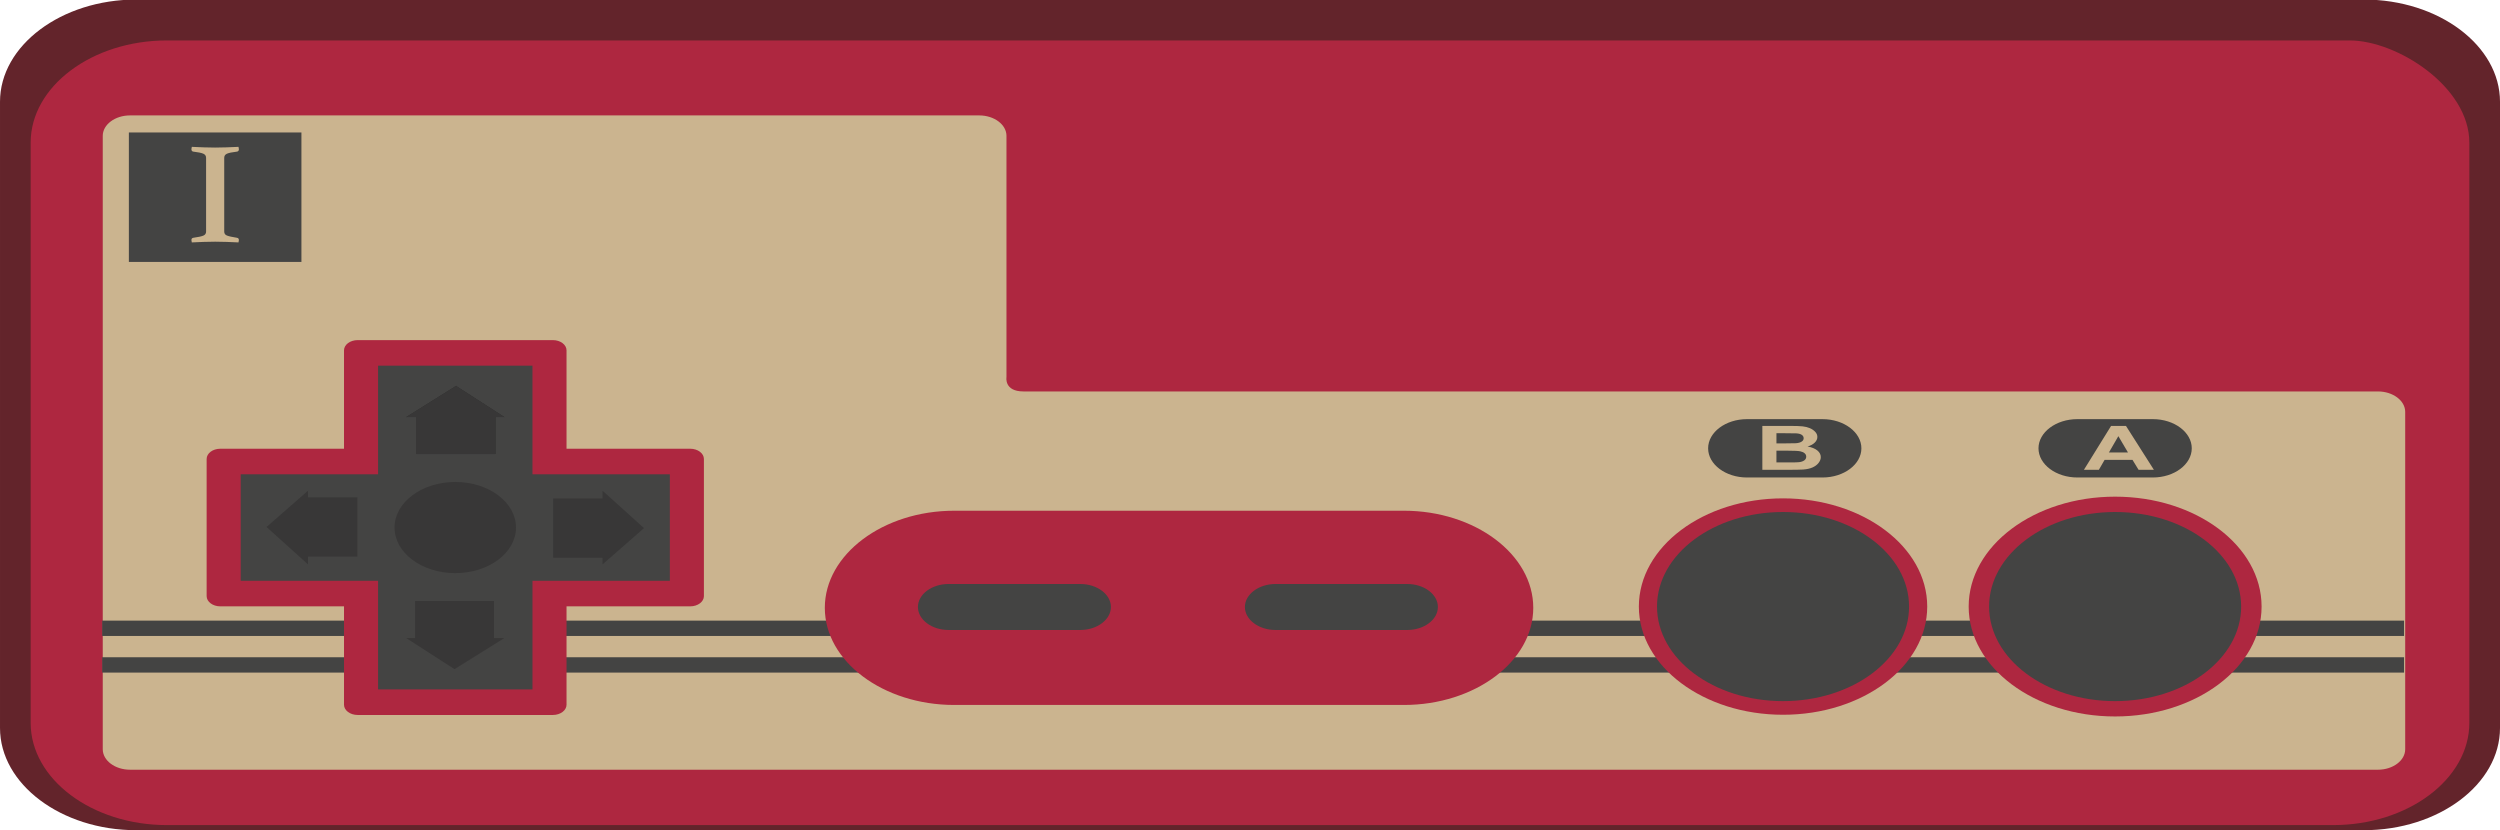 <?xml version="1.0" encoding="UTF-8" standalone="no"?>
<svg
   xmlns:dc="http://purl.org/dc/elements/1.1/"
   xmlns:cc="http://creativecommons.org/ns#"
   xmlns:rdf="http://www.w3.org/1999/02/22-rdf-syntax-ns#"
   xmlns:svg="http://www.w3.org/2000/svg"
   xmlns="http://www.w3.org/2000/svg"
   xmlns:sodipodi="http://sodipodi.sourceforge.net/DTD/sodipodi-0.dtd"
   xmlns:inkscape="http://www.inkscape.org/namespaces/inkscape"
   viewBox="0 0 458.75 152.344"
   height="152.344"
   width="458.75"
   xml:space="preserve"
   version="1.1"
   id="svg2"
   sodipodi:docname="controller.svg"
   inkscape:version="0.92.2 (5c3e80d, 2017-08-06)"><sodipodi:namedview
     pagecolor="#ffffff"
     bordercolor="#666666"
     borderopacity="1"
     objecttolerance="10"
     gridtolerance="10"
     guidetolerance="10"
     inkscape:pageopacity="0"
     inkscape:pageshadow="2"
     inkscape:window-width="1920"
     inkscape:window-height="1017"
     id="namedview60"
     showgrid="false"
     fit-margin-top="0"
     fit-margin-left="0"
     fit-margin-right="0"
     fit-margin-bottom="0"
     inkscape:zoom="0.74919031"
     inkscape:cx="229.37487"
     inkscape:cy="101.56238"
     inkscape:window-x="-8"
     inkscape:window-y="-8"
     inkscape:window-maximized="1"
     inkscape:current-layer="svg2" /><defs
     id="defs6"><clipPath
       id="clipPath16"
       clipPathUnits="userSpaceOnUse"><path
         id="path18"
         d="M 0,168.169 H 372.669 V 0 H 0 Z"
         inkscape:connector-curvature="0" /></clipPath></defs><g
     transform="matrix(1.25,0,0,-0.938,-3.543,155.001)"
     id="g10"><g
       id="g12"><g
         clip-path="url(#clipPath16)"
         id="g14"><g
           transform="translate(349.835,165.335)"
           id="g20"><path
             id="path22"
             style="fill:#63242b;fill-opacity:1;fill-rule:nonzero;stroke:none"
             d="M 0,0 H -0.562 -49.5 -277.312 -327 c -11,0 -20,-9 -20,-20 V -79.333 -142.5 c 0,-11 9,-20 20,-20 H 0 c 11,0 20,9 20,20 V -20 C 20,-9 11,0 0,0"
             inkscape:connector-curvature="0" /></g><g
           transform="translate(347.772,157.335)"
           id="g24"><path
             id="path26"
             style="fill:#ae2740;fill-opacity:1;fill-rule:nonzero;stroke:none"
             d="m 0,0 h -320.437 c -11,0 -20,-9 -20,-20 v -113.5 c 0,-11 9,-20 20,-20 H -2.438 c 11.001,0 20,9 20,20 V -20 C 17.562,-9 6.896,0 0,0"
             inkscape:connector-curvature="0" /></g><g
           transform="translate(351.918,88.668)"
           id="g28"><path
             id="path30"
             style="fill:#cbb48f;fill-opacity:1;fill-rule:nonzero;stroke:none"
             d="m 0,0 h -198.833 c -2.875,0 -2.5,2.792 -2.5,2.792 V 50 c 0,2.2 -1.8,4 -4,4 H -330 c -2.2,0 -4,-1.8 -4,-4 V -70 c 0,-2.2 1.8,-4 4,-4 h 121.333 3.334 H 0 c 2.2,0 4,1.8 4,4 V -4 C 4,-1.8 2.2,0 0,0"
             inkscape:connector-curvature="0" /></g><path
           id="path32"
           style="fill:#444443;fill-opacity:1;fill-rule:nonzero;stroke:none"
           d="M 355.752,40.835 H 17.835 v 3 h 337.917 z"
           inkscape:connector-curvature="0" /><path
           id="path34"
           style="fill:#444443;fill-opacity:1;fill-rule:nonzero;stroke:none"
           d="M 355.752,33.668 H 17.835 v 3 h 337.917 z"
           inkscape:connector-curvature="0" /><g
           transform="translate(208.918,27.335)"
           id="g36"><path
             id="path38"
             style="fill:#ae2740;fill-opacity:1;fill-rule:nonzero;stroke:none"
             d="m 0,0 h -66 c -10.45,0 -19,8.55 -19,19 v 0 c 0,10.45 8.55,19 19,19 H 0 c 10.45,0 19,-8.55 19,-19 v 0 C 19,8.55 10.45,0 0,0"
             inkscape:connector-curvature="0" /></g><g
           transform="translate(285.751,46.585)"
           id="g40"><path
             id="path42"
             style="fill:#ae2740;fill-opacity:1;fill-rule:nonzero;stroke:none"
             d="m 0,0 c 0,-11.69 -9.477,-21.167 -21.167,-21.167 -11.69,0 -21.166,9.477 -21.166,21.167 0,11.69 9.476,21.167 21.166,21.167 C -9.477,21.167 0,11.69 0,0"
             inkscape:connector-curvature="0" /></g><g
           transform="translate(334.835,46.585)"
           id="g44"><path
             id="path46"
             style="fill:#ae2740;fill-opacity:1;fill-rule:nonzero;stroke:none"
             d="m 0,0 c 0,-11.874 -9.626,-21.5 -21.5,-21.5 -11.874,0 -21.5,9.626 -21.5,21.5 0,11.874 9.626,21.5 21.5,21.5 C -9.626,21.5 0,11.874 0,0"
             inkscape:connector-curvature="0" /></g><g
           transform="translate(283.085,46.585)"
           id="g48"><path
             id="path50"
             style="fill:#444443;fill-opacity:1;fill-rule:nonzero;stroke:none"
             d="m 0,0 c 0,-10.217 -8.283,-18.5 -18.5,-18.5 -10.217,0 -18.5,8.283 -18.5,18.5 0,10.217 8.283,18.5 18.5,18.5 C -8.283,18.5 0,10.217 0,0"
             inkscape:connector-curvature="0" /></g><g
           transform="translate(331.835,46.585)"
           id="g52"><path
             id="path54"
             style="fill:#444443;fill-opacity:1;fill-rule:nonzero;stroke:none"
             d="m 0,0 c 0,-10.217 -8.283,-18.5 -18.5,-18.5 -10.217,0 -18.5,8.283 -18.5,18.5 0,10.217 8.283,18.5 18.5,18.5 C -8.283,18.5 0,10.217 0,0"
             inkscape:connector-curvature="0" /></g><g
           transform="translate(104.168,77.46)"
           id="g56"><path
             id="path58"
             style="fill:#ae2740;fill-opacity:1;fill-rule:nonzero;stroke:none"
             d="m 0,0 h -18.167 v 19.25 c 0,1.1 -0.9,2 -2,2 h -28.667 c -1.099,0 -2,-0.9 -2,-2 V 0 H -69 c -1.1,0 -2,-0.9 -2,-2 v -26.833 c 0,-1.1 0.9,-2 2,-2 h 18.166 v -19.25 c 0,-1.1 0.901,-2 2,-2 h 28.667 c 1.1,0 2,0.9 2,2 v 19.25 H 0 c 1.1,0 2,0.9 2,2 V -2 C 2,-0.9 1.1,0 0,0"
             inkscape:connector-curvature="0" /></g><g
           transform="translate(101.168,72.46)"
           id="g60"><path
             id="path62"
             style="fill:#444443;fill-opacity:1;fill-rule:nonzero;stroke:none"
             d="M 0,0 H -20.167 V 21.25 H -42.833 V 0 H -63 v -20.833 h 20.167 v -21.25 h 22.666 v 21.25 H 0 Z"
             inkscape:connector-curvature="0" /></g><g
           transform="translate(161.418,42.001)"
           id="g64"><path
             id="path66"
             style="fill:#444443;fill-opacity:1;fill-rule:nonzero;stroke:none"
             d="m 0,0 h -19.333 c -2.475,0 -4.5,2.025 -4.5,4.5 v 0 c 0,2.475 2.025,4.5 4.5,4.5 H 0 C 2.475,9 4.5,6.975 4.5,4.5 v 0 C 4.5,2.025 2.475,0 0,0"
             inkscape:connector-curvature="0" /></g><g
           transform="translate(209.418,42.001)"
           id="g68"><path
             id="path70"
             style="fill:#444443;fill-opacity:1;fill-rule:nonzero;stroke:none"
             d="m 0,0 h -19.333 c -2.475,0 -4.5,2.025 -4.5,4.5 v 0 c 0,2.475 2.025,4.5 4.5,4.5 H 0 C 2.475,9 4.5,6.975 4.5,4.5 v 0 C 4.5,2.025 2.475,0 0,0"
             inkscape:connector-curvature="0" /></g><g
           transform="translate(267.118,76.956)"
           id="g72"><path
             id="path74"
             style="fill:#444443;fill-opacity:1;fill-rule:nonzero;stroke:none"
             d="m 0,0 c -0.281,0.082 -0.893,0.123 -1.834,0.123 h -1.669 v -2.297 h 1.914 c 0.745,0 1.218,0.018 1.418,0.053 0.308,0.047 0.558,0.161 0.751,0.343 0.193,0.181 0.29,0.424 0.29,0.729 0,0.258 -0.074,0.477 -0.224,0.656 C 0.497,-0.213 0.282,-0.082 0,0"
             inkscape:connector-curvature="0" /></g><g
           transform="translate(266.473,78.538)"
           id="g76"><path
             id="path78"
             style="fill:#444443;fill-opacity:1;fill-rule:nonzero;stroke:none"
             d="M 0,0 C 0.354,0.035 0.632,0.138 0.835,0.308 1.037,0.478 1.139,0.701 1.139,0.979 1.139,1.244 1.051,1.46 0.876,1.626 0.702,1.792 0.442,1.893 0.098,1.928 -0.107,1.947 -0.696,1.957 -1.67,1.957 h -1.187 v -1.986 h 1.355 C -0.696,-0.029 -0.196,-0.02 0,0"
             inkscape:connector-curvature="0" /></g><g
           transform="translate(269.801,74.685)"
           id="g80"><path
             id="path82"
             style="fill:#444443;fill-opacity:1;fill-rule:nonzero;stroke:none"
             d="m 0,0 c -0.216,-0.369 -0.512,-0.664 -0.887,-0.885 -0.375,-0.22 -0.837,-0.356 -1.386,-0.407 -0.345,-0.031 -1.176,-0.051 -2.495,-0.059 h -3.486 v 8.59 h 4.094 c 0.81,0 1.415,-0.028 1.813,-0.085 C -1.948,7.098 -1.593,6.979 -1.278,6.8 -0.964,6.62 -0.702,6.381 -0.492,6.082 -0.282,5.783 -0.178,5.448 -0.178,5.077 -0.178,4.675 -0.307,4.306 -0.565,3.97 -0.824,3.634 -1.175,3.382 -1.617,3.214 -0.993,3.062 -0.513,2.802 -0.178,2.435 0.157,2.067 0.325,1.636 0.325,1.14 0.325,0.749 0.217,0.369 0,0 m 0.577,8.566 h -11.083 c -3.14,0 -5.708,-2.569 -5.708,-5.708 0,-3.14 2.568,-5.709 5.708,-5.709 H 0.577 c 3.14,0 5.709,2.569 5.709,5.709 0,3.139 -2.569,5.708 -5.709,5.708"
             inkscape:connector-curvature="0" /></g><g
           transform="translate(312.426,76.733)"
           id="g84"><path
             id="path86"
             style="fill:#444443;fill-opacity:1;fill-rule:nonzero;stroke:none"
             d="M 0,0 H 2.795 L 1.383,3.188 Z"
             inkscape:connector-curvature="0" /></g><g
           transform="translate(316.779,73.335)"
           id="g88"><path
             id="path90"
             style="fill:#444443;fill-opacity:1;fill-rule:nonzero;stroke:none"
             d="M 0,0 -0.895,1.951 H -4.988 L -5.834,0 h -2.193 l 3.989,8.59 h 2.186 L 2.249,0 Z M 2.097,9.917 H -8.986 c -3.14,0 -5.708,-2.569 -5.708,-5.709 0,-3.139 2.568,-5.708 5.708,-5.708 H 2.097 c 3.14,0 5.709,2.569 5.709,5.708 0,3.14 -2.569,5.709 -5.709,5.709"
             inkscape:connector-curvature="0" /></g><g
           transform="translate(36.146,119.169)"
           id="g92"><path
             id="path94"
             style="fill:#444443;fill-opacity:1;fill-rule:nonzero;stroke:none"
             d="m 0,0 c 0.264,-0.142 0.755,-0.289 1.473,-0.439 0.189,-0.039 0.283,-0.189 0.283,-0.454 0,-0.113 -0.019,-0.264 -0.056,-0.453 -0.586,0.038 -1.172,0.071 -1.757,0.099 -0.585,0.029 -1.143,0.043 -1.671,0.043 -0.51,0 -1.072,-0.014 -1.686,-0.043 -0.613,-0.028 -1.194,-0.061 -1.741,-0.099 -0.038,0.189 -0.057,0.34 -0.057,0.453 0,0.265 0.094,0.415 0.283,0.454 0.718,0.131 1.208,0.273 1.473,0.425 0.265,0.151 0.397,0.415 0.397,0.793 v 14.418 c 0,0.378 -0.132,0.647 -0.397,0.807 -0.265,0.161 -0.755,0.298 -1.473,0.411 -0.113,0.019 -0.189,0.075 -0.226,0.17 -0.038,0.094 -0.057,0.198 -0.057,0.311 0,0.114 0.019,0.265 0.057,0.454 0.566,-0.038 1.156,-0.071 1.77,-0.1 0.614,-0.028 1.166,-0.042 1.657,-0.042 0.472,0 1.015,0.014 1.629,0.042 0.613,0.029 1.213,0.062 1.799,0.1 0.037,-0.189 0.056,-0.34 0.056,-0.454 0,-0.283 -0.094,-0.443 -0.283,-0.481 C 0.755,16.302 0.264,16.165 0,16.004 -0.265,15.844 -0.396,15.575 -0.396,15.197 V 0.779 C -0.396,0.401 -0.265,0.142 0,0 m -14.394,-5.167 h 25.333 v 25.333 h -25.333 z"
             inkscape:connector-curvature="0" /></g><g
           transform="translate(78.585,62.043)"
           id="g96"><path
             id="path98"
             style="fill:#383737;fill-opacity:1;fill-rule:nonzero;stroke:none"
             d="m 0,0 c 0,-4.925 -3.992,-8.917 -8.917,-8.917 -4.924,0 -8.916,3.992 -8.916,8.917 0,4.925 3.992,8.917 8.916,8.917 C -3.992,8.917 0,4.925 0,0"
             inkscape:connector-curvature="0" /></g><g
           transform="translate(69.777,89.751)"
           id="g100"><path
             id="path102"
             style="fill:#2b2b2a;fill-opacity:1;fill-rule:nonzero;stroke:none"
             d="m 0,0 -7.319,-6.093 h 1.522 v -7.246 H 5.797 v 7.246 h 1.305 z"
             inkscape:connector-curvature="0" /></g><g
           transform="translate(69.777,89.751)"
           id="g104"><path
             id="path106"
             style="fill:#383737;fill-opacity:1;fill-rule:nonzero;stroke:none"
             d="m 0,0 -7.319,-6.093 h 1.522 v -7.246 H 5.797 v 7.246 h 1.305 z"
             inkscape:connector-curvature="0" /></g><g
           transform="translate(41.96,62.152)"
           id="g108"><path
             id="path110"
             style="fill:#383737;fill-opacity:1;fill-rule:nonzero;stroke:none"
             d="m 0,0 6.093,-7.319 v 1.522 h 7.246 V 5.797 H 6.093 v 1.305 z"
             inkscape:connector-curvature="0" /></g><g
           transform="translate(69.559,34.335)"
           id="g112"><path
             id="path114"
             style="fill:#383737;fill-opacity:1;fill-rule:nonzero;stroke:none"
             d="M 0,0 7.319,6.093 H 5.797 v 7.246 H -5.797 V 6.093 h -1.305 z"
             inkscape:connector-curvature="0" /></g><g
           transform="translate(97.376,61.934)"
           id="g116"><path
             id="path118"
             style="fill:#383737;fill-opacity:1;fill-rule:nonzero;stroke:none"
             d="M 0,0 -6.093,7.319 V 5.797 h -7.246 V -5.797 h 7.246 v -1.305 z"
             inkscape:connector-curvature="0" /></g></g></g></g></svg>